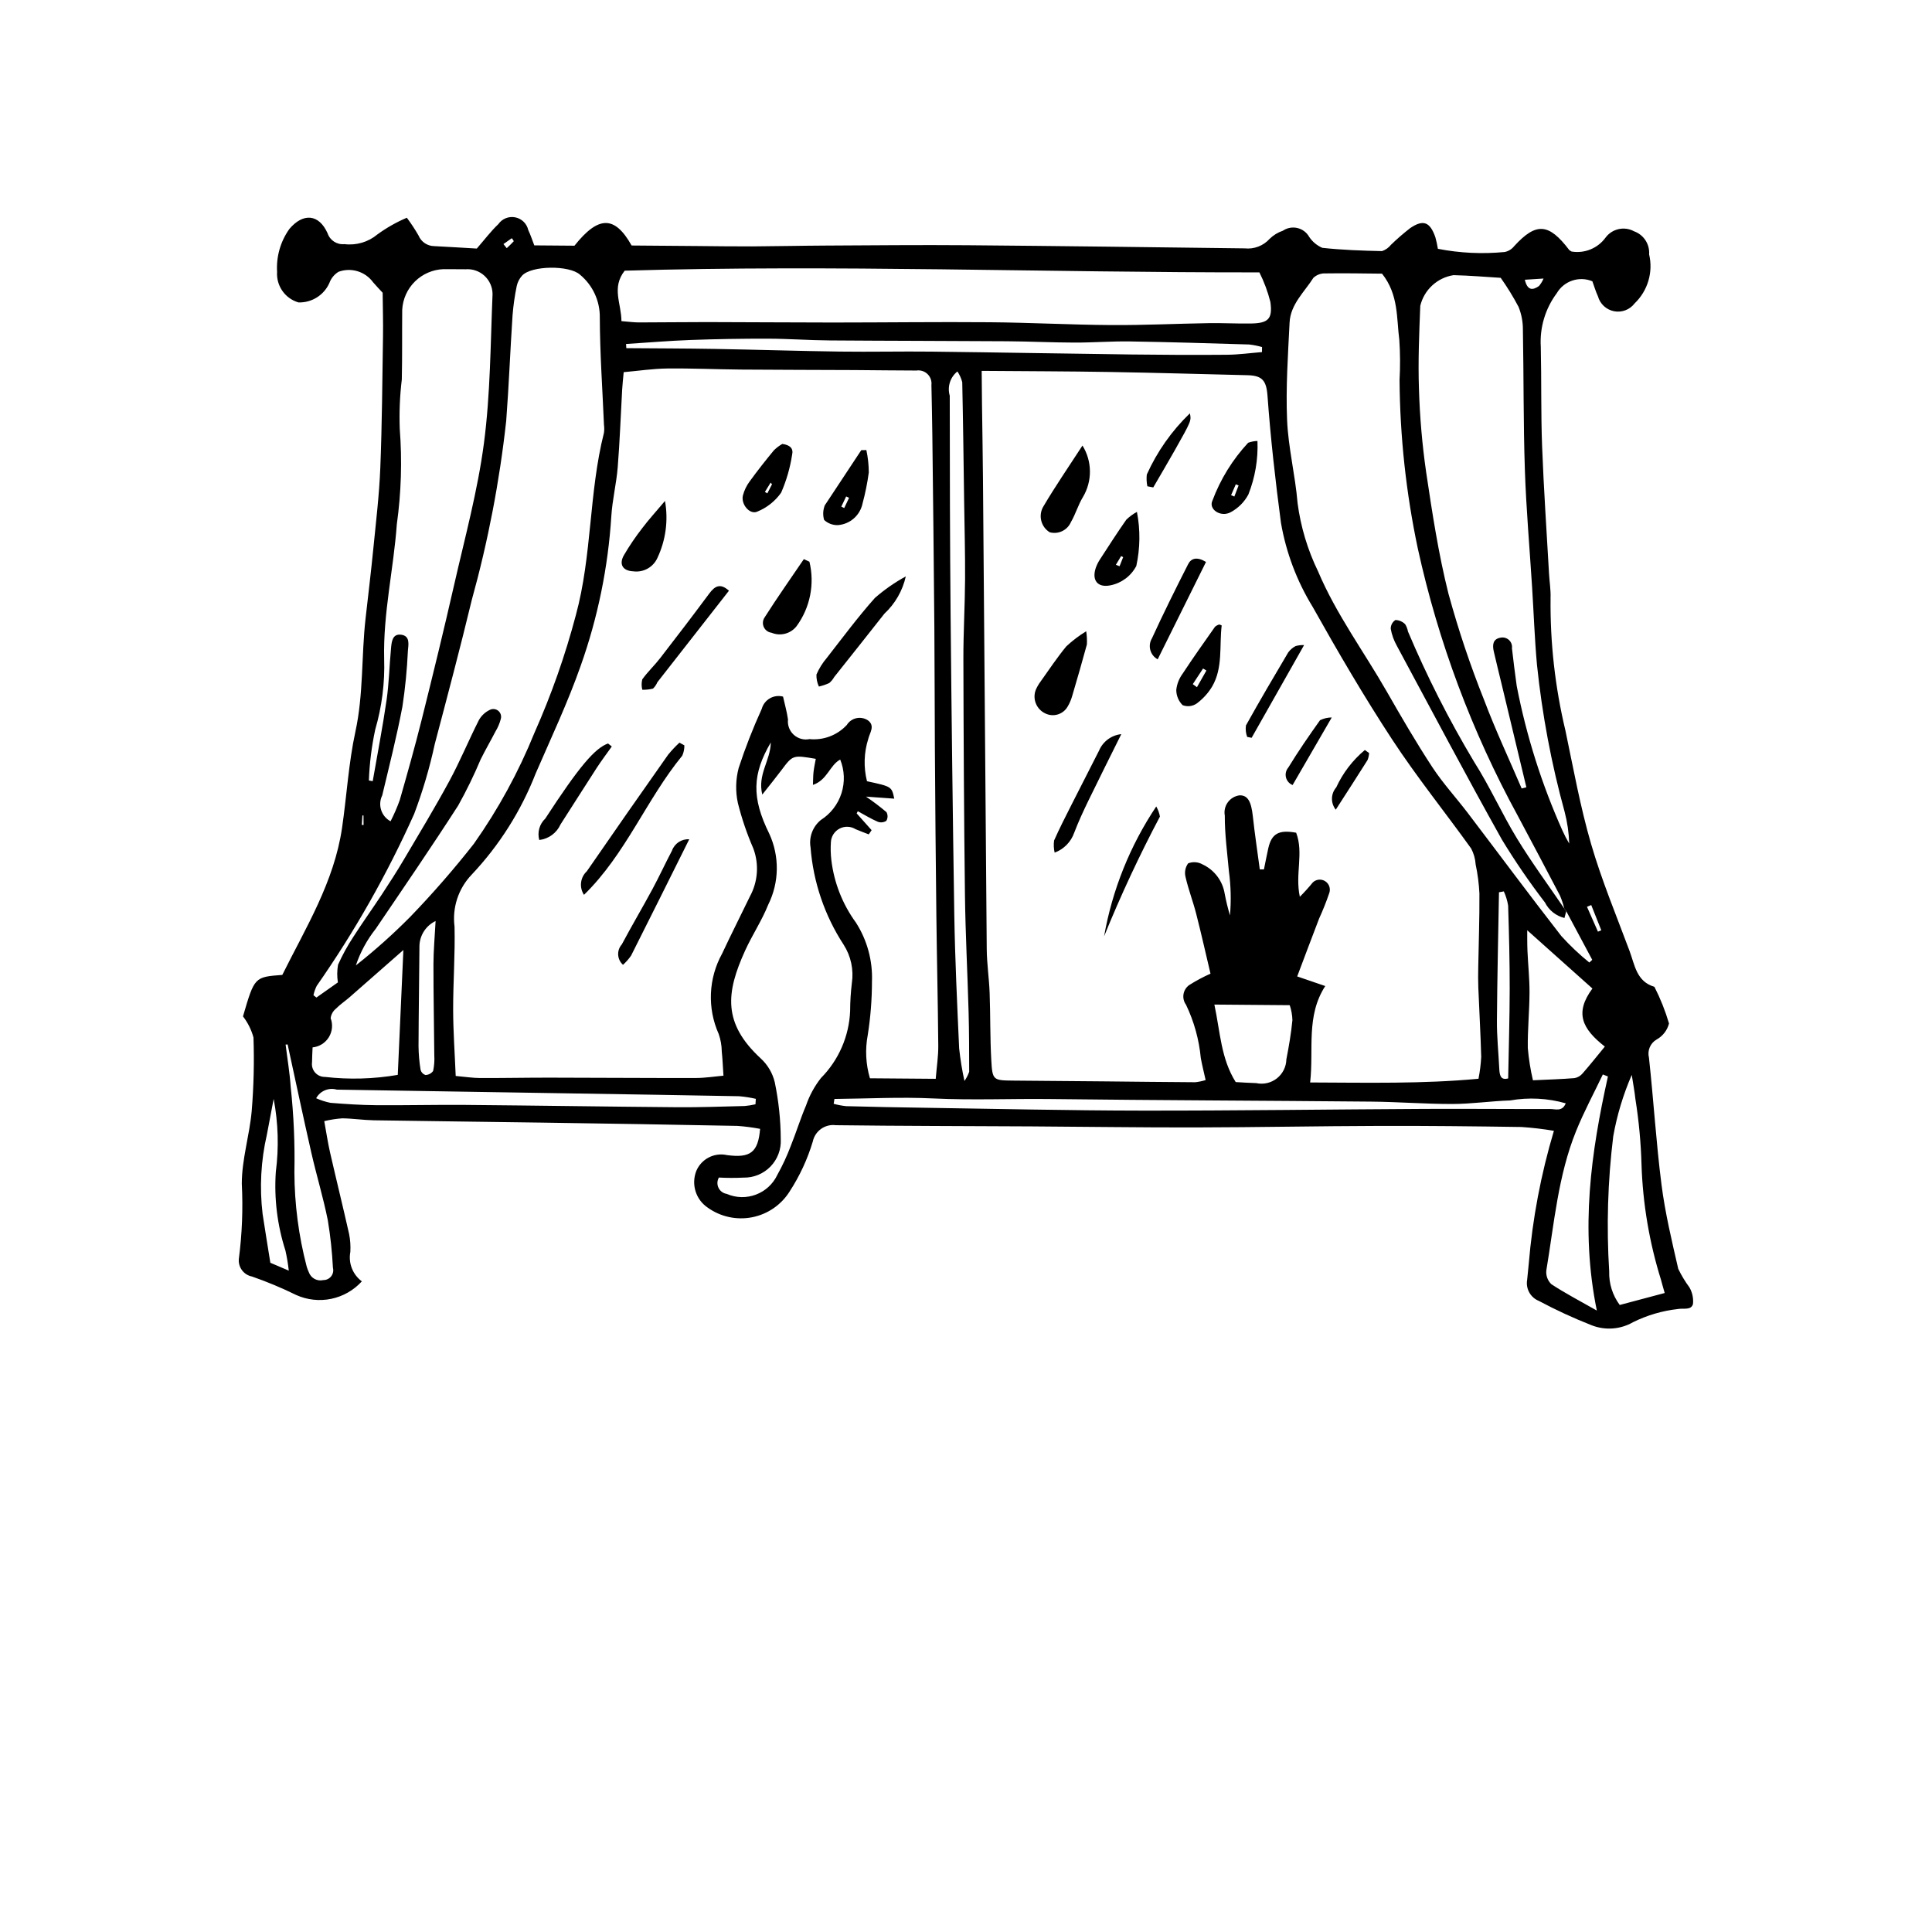 <?xml version="1.0" encoding="UTF-8"?>
<svg width="700pt" height="700pt" version="1.1" viewBox="0 0 700 700" xmlns="http://www.w3.org/2000/svg" xmlns:xlink="http://www.w3.org/1999/xlink">
 <g>
  <path d="m520.97 90.148c7.981 1.555 16.148 1.945 24.242 1.152 1.363-0.289 2.578-1.047 3.434-2.148 7.914-8.645 12.504-8.344 19.91 1.422 0.27 0.227 0.566 0.414 0.883 0.566 4.699 0.766 9.43-1.168 12.25-5.004 2.387-3.269 6.828-4.266 10.383-2.324 3.477 1.25 5.695 4.66 5.438 8.348 1.52 6.438-0.48 13.195-5.258 17.77-1.738 2.285-4.621 3.383-7.441 2.84-2.82-0.547-5.086-2.644-5.844-5.414-0.812-1.727-1.336-3.582-2.019-5.441-4.789-1.992-10.312-0.133-12.922 4.352-4.144 5.562-6.188 12.41-5.773 19.332 0.277 12.035 0.027 24.078 0.48 36.109 0.586 15.418 1.645 30.824 2.516 46.234 0.164 2.894 0.66 5.801 0.547 8.672h0.004c-0.188 16.199 1.625 32.359 5.391 48.113 2.871 13.711 5.367 27.555 9.273 40.996 3.836 13.199 9.172 25.992 13.984 38.914 1.867 5.012 2.488 11.008 8.977 12.902 2.168 4.254 3.941 8.699 5.289 13.281-0.633 2.484-2.266 4.59-4.508 5.828-2.281 1.324-3.406 4.004-2.758 6.562 1.676 15.336 2.59 30.746 4.551 46.047 1.312 10.246 3.742 20.387 6.066 30.488v-0.004c1.137 2.352 2.488 4.59 4.039 6.695 1.051 1.816 1.508 3.918 1.301 6.004-0.648 2.394-3.375 1.469-5.43 1.836v0.004c-5.652 0.629-11.152 2.238-16.254 4.758-4.59 2.656-10.148 3.066-15.082 1.113-6.535-2.57-12.914-5.512-19.109-8.82-3.031-1.234-4.785-4.422-4.211-7.644 0.16-1.914 0.414-3.816 0.57-5.727 1.363-16.355 4.422-32.523 9.121-48.246-3.891-0.66-7.816-1.121-11.754-1.383-17.105-0.254-34.215-0.445-51.316-0.395-22.324 0.066-44.645 0.512-66.969 0.555-19.773 0.039-39.555-0.262-59.332-0.375-23.605-0.137-47.215-0.133-70.82-0.434-3.902-0.5-7.531 2.086-8.336 5.938-1.918 6.387-4.738 12.465-8.371 18.055-3.035 4.852-7.941 8.238-13.555 9.355-5.613 1.113-11.441-0.137-16.102-3.457-4.352-2.91-6.086-8.453-4.172-13.324 1.84-4.352 6.523-6.762 11.133-5.731 8.422 1.125 11.273-0.938 11.98-9.508v-0.004c-2.715-0.512-5.457-0.871-8.215-1.07-23.641-0.461-47.277-0.859-70.918-1.191-20.262-0.305-40.523-0.512-60.785-0.84-3.824-0.062-7.648-0.66-11.469-0.711-2.199 0.16-4.383 0.5-6.527 1.016 0.781 4.262 1.297 7.805 2.09 11.285 2.258 9.879 4.691 19.719 6.914 29.602 0.426 2.133 0.574 4.309 0.449 6.481-0.777 4.066 0.844 8.215 4.172 10.68-2.938 3.231-6.82 5.449-11.098 6.336-4.277 0.887-8.723 0.398-12.703-1.398-5.195-2.555-10.543-4.789-16.012-6.691-2.992-0.59-5.051-3.356-4.754-6.391 1.176-9.023 1.535-18.137 1.07-27.227-0.004-8.793 2.801-17.504 3.586-26.336 0.734-8.863 0.949-17.766 0.645-26.652-0.75-2.773-2.043-5.367-3.801-7.641 4.164-14.277 4.164-14.277 14.242-15.027 8.484-17.078 18.777-33.629 21.656-53.309 1.699-11.625 2.359-23.473 4.844-34.902 2.945-13.543 2.133-27.324 3.668-40.922 0.945-8.344 1.957-16.684 2.785-25.043 0.969-9.809 2.16-19.613 2.555-29.461 0.637-15.883 0.734-31.797 0.98-47.699 0.082-5.254-0.078-10.516-0.129-15.828-1.164-1.27-2.34-2.477-3.434-3.758v0.004c-2.856-3.949-7.988-5.516-12.562-3.832-1.531 0.941-2.699 2.375-3.309 4.066-1.961 4.398-6.383 7.176-11.195 7.027-4.863-1.41-8.086-6.019-7.746-11.07-0.34-5.547 1.234-11.039 4.461-15.562 4.934-5.836 10.68-5.481 13.836 1.586 0.863 2.57 3.394 4.203 6.094 3.926 4.309 0.535 8.645-0.742 11.973-3.531 3.309-2.406 6.879-4.43 10.645-6.031 1.539 2.059 2.953 4.203 4.234 6.43 0.941 2.297 3.16 3.812 5.641 3.852 5.289 0.266 10.578 0.598 15.469 0.883 2.84-3.254 5.102-6.285 7.809-8.848l0.004-0.004c1.371-1.957 3.769-2.922 6.117-2.457 2.348 0.465 4.195 2.269 4.719 4.606 0.824 1.711 1.402 3.539 2.184 5.551l14.559 0.117c8.652-10.867 14.547-11.02 20.703-0.07 7.887 0.062 16.039 0.133 24.191 0.195 6.481 0.051 12.957 0.16 19.438 0.129 8.902-0.047 17.805-0.258 26.707-0.301 17.098-0.086 34.195-0.258 51.297-0.121 33.508 0.273 67.016 0.719 100.52 1.137 3.379 0.359 6.727-0.922 9.004-3.445 1.359-1.332 3-2.34 4.805-2.949 1.539-1.051 3.449-1.406 5.262-0.98s3.363 1.59 4.277 3.215c1.164 1.75 2.812 3.125 4.742 3.961 7.18 0.789 14.422 1.035 21.641 1.191h-0.004c1.285-0.43 2.41-1.223 3.246-2.285 2.219-2.152 4.555-4.176 6.996-6.07 4.742-3.207 7.176-2.211 9.102 3.359 0.379 1.371 0.68 2.762 0.906 4.164zm45.793 239.04 0.004-0.004c-0.391-1.609-0.914-3.188-1.566-4.711-5.043-9.668-10.168-19.297-15.293-28.926-16.617-30.414-28.812-63.043-36.227-96.898-4.234-20.059-6.445-40.488-6.598-60.988 0.27-4.812 0.242-9.637-0.082-14.445-1.035-7.949-0.211-16.441-6.262-24.066-6.551-0.055-13.512-0.203-20.461-0.09-1.621-0.086-3.211 0.488-4.402 1.594-3.289 5.176-8.312 9.602-8.637 16.227-0.578 11.754-1.398 23.551-0.902 35.297 0.422 10.031 2.961 19.992 3.793 30.035l-0.004 0.004c1.133 8.629 3.648 17.023 7.457 24.852 6.555 15.484 16.594 29.027 24.898 43.539 5.281 9.227 10.633 18.434 16.457 27.32 3.832 5.848 8.633 11.062 12.883 16.648 11.301 14.859 22.418 29.863 33.895 44.59v-0.004c3.125 3.453 6.512 6.656 10.133 9.578l1.051-0.977c-3.141-5.879-6.285-11.762-9.426-17.641-0.242-0.309-0.477-0.621-0.707-0.938zm-211.08-194.81c0.047 4.906 0.07 8.48 0.113 12.051 0.117 9.137 0.285 18.273 0.355 27.41 0.449 56.691 0.906 113.38 1.363 170.07 0.047 5.266 0.855 10.531 1.047 15.805 0.297 8.113 0.145 16.238 0.598 24.344 0.41 7.379 0.652 7.391 8.09 7.465 10.852 0.109 21.703 0.176 32.559 0.277 11.09 0.105 22.18 0.25 33.273 0.312h0.004c1.27-0.141 2.519-0.402 3.738-0.785-0.652-2.934-1.301-5.453-1.754-8.004-0.637-6.691-2.445-13.219-5.348-19.281-0.801-1.094-1.133-2.465-0.918-3.805 0.215-1.34 0.961-2.539 2.066-3.328 2.469-1.562 5.047-2.941 7.715-4.133-1.598-6.742-3.281-14.258-5.188-21.719-1.137-4.449-2.816-8.777-3.84-13.246h0.004c-0.465-1.723-0.121-3.566 0.93-5.008 1.711-0.664 3.629-0.52 5.219 0.391 4.273 1.992 7.277 5.977 8.02 10.629 0.504 2.648 1.141 5.269 1.914 7.852 0.457-5.336 0.328-10.707-0.391-16.016-0.602-6.703-1.516-13.426-1.488-20.125l0.004 0.004c-0.32-1.699 0.074-3.453 1.09-4.848 1.016-1.398 2.566-2.312 4.277-2.527 2.953-0.047 4.207 2.199 4.797 7.66 0.695 6.406 1.664 12.789 2.512 19.184l1.504-0.016c0.516-2.519 0.996-5.043 1.551-7.551 1.191-5.387 3.785-6.883 10.117-5.731 2.812 7.391-0.453 14.957 1.332 23.207l0.008-0.004c1.648-1.645 3.211-3.371 4.684-5.18 1.203-1.164 3.051-1.359 4.473-0.469 1.422 0.895 2.055 2.641 1.527 4.234-1.078 3.168-2.312 6.277-3.707 9.32-2.644 6.859-5.211 13.75-7.938 20.965 3.535 1.211 6.18 2.117 10.164 3.481-7.043 10.883-4.121 22.844-5.473 34.938 20.637 0.066 40.73 0.555 61-1.348h-0.004c0.516-2.617 0.844-5.266 0.984-7.93-0.227-8.391-0.711-16.781-1.051-25.172-0.098-2.41-0.062-4.824-0.023-7.234 0.152-8.902 0.48-17.805 0.426-26.707h0.004c-0.172-3.57-0.629-7.117-1.371-10.613-0.129-2.027-0.691-4.008-1.648-5.797-9.473-13.195-19.703-25.891-28.594-39.453-10.238-15.621-19.68-31.785-28.812-48.074-5.727-9.332-9.625-19.664-11.488-30.453-2.027-15.297-3.758-30.648-4.875-46.02-0.414-5.688-2.027-7.328-7.309-7.457-16.629-0.398-33.258-0.891-49.883-1.168-15.078-0.254-30.152-0.273-46.355-0.402zm-129.71 0.465c-0.234 2.637-0.453 4.512-0.559 6.398-0.531 9.348-0.852 18.719-1.602 28.043-0.48 5.973-1.965 11.852-2.324 17.828v-0.004c-1.168 18.453-4.894 36.652-11.078 54.074-4.664 13.293-10.699 26.094-16.312 39.027-5.305 13.609-13.184 26.07-23.207 36.699-4.809 5.019-7.09 11.945-6.203 18.84 0.238 10.059-0.527 20.117-0.504 30.184 0.02 7.852 0.59 15.707 0.926 23.91 3.602 0.32 6.211 0.738 8.816 0.746 8.441 0.031 16.879-0.148 25.32-0.137 17.609 0.02 35.219 0.16 52.824 0.129 3.481-0.008 6.949-0.566 10.055-0.84-0.238-3.551-0.336-6.184-0.621-8.801h0.008c-0.031-2.144-0.406-4.269-1.109-6.297-4.191-9.371-3.734-20.168 1.242-29.148 3.234-6.938 6.723-13.758 10.039-20.656h-0.004c2.941-5.348 3.398-11.715 1.262-17.43-2.309-5.312-4.18-10.809-5.59-16.426-0.918-4.215-0.82-8.59 0.289-12.758 2.387-7.273 5.176-14.41 8.352-21.379 0.906-3.356 4.359-5.348 7.719-4.453 0.598 2.707 1.395 5.461 1.789 8.266h0.004c-0.238 2.078 0.535 4.144 2.078 5.555 1.543 1.41 3.668 2 5.715 1.578 5.055 0.5 10.055-1.395 13.512-5.117 0.777-1.262 2.039-2.152 3.488-2.465 1.449-0.316 2.965-0.023 4.195 0.801 2.66 2 0.621 4.5 0.113 6.648v0.004c-1.59 4.984-1.758 10.316-0.48 15.391 8.965 1.934 8.965 1.934 9.879 6.316l-10.223-0.738-0.004 0.004c2.57 1.742 5.047 3.621 7.418 5.625 0.531 0.98 0.512 2.172-0.059 3.133-0.922 0.613-2.082 0.738-3.113 0.336-2.492-1.074-4.828-2.516-7.227-3.812l-0.406 0.793 5.414 6.074-1.035 1.523c-1.59-0.621-3.203-1.195-4.766-1.875-1.762-1.094-3.969-1.176-5.805-0.219-1.84 0.961-3.035 2.816-3.148 4.883-0.145 2.16-0.09 4.328 0.156 6.477 0.973 8.219 4.047 16.047 8.934 22.727 4.059 6.352 6.078 13.797 5.789 21.328-0.008 6.488-0.516 12.969-1.527 19.375-0.988 5.219-0.715 10.594 0.793 15.68l23.832 0.191c0.359-4.379 0.957-8.164 0.926-11.957-0.133-15.684-0.508-31.367-0.691-47.051-0.234-20.234-0.414-40.465-0.539-60.699-0.102-14.715-0.066-29.43-0.191-44.148-0.195-23.137-0.441-46.277-0.73-69.418-0.066-6.031-0.219-12.059-0.332-18.09v0.012c0.18-1.477-0.34-2.953-1.406-3.988-1.066-1.039-2.559-1.512-4.027-1.285-7.457 0.004-14.914-0.133-22.371-0.172-13.719-0.07-27.438-0.062-41.16-0.176-8.918-0.074-17.84-0.496-26.75-0.391-5.211 0.059-10.398 0.852-15.777 1.328zm-103.55 221.1c-0.336-2.117-0.316-4.273 0.051-6.383 1.559-3.484 3.394-6.84 5.492-10.031 3.34-5.223 6.965-10.262 10.375-15.441 2.758-4.188 5.477-8.402 8.027-12.719 5.578-9.434 11.254-18.82 16.473-28.457 3.859-7.133 6.961-14.688 10.629-21.93v-0.008c0.895-1.633 2.273-2.941 3.953-3.75 0.996-0.531 2.219-0.414 3.098 0.301 0.879 0.715 1.242 1.887 0.926 2.973-0.422 1.605-1.074 3.141-1.941 4.559-1.746 3.383-3.664 6.672-5.352 10.082-2.406 5.723-5.129 11.309-8.156 16.73-9.691 15.062-19.82 29.844-29.871 44.668-3.148 3.969-5.582 8.453-7.195 13.254 6.934-5.477 13.527-11.367 19.742-17.645 8.121-8.418 15.809-17.246 23.031-26.449 8.824-12.5 16.18-25.973 21.922-40.152 6.133-13.785 11.152-28.035 15.004-42.625 5.902-21.621 4.707-44.422 10.188-66.094v0.004c0.141-0.957 0.145-1.93 0.012-2.887-0.547-12.957-1.469-25.918-1.512-38.871 0.09-6.004-2.551-11.727-7.184-15.555-3.828-3.465-17.617-3.371-21.004 0.379l0.004 0.004c-0.953 1.051-1.609 2.332-1.914 3.719-0.73 3.527-1.238 7.094-1.52 10.688-0.84 12.711-1.324 25.453-2.293 38.152-2.406 21.941-6.578 43.656-12.477 64.93-4.207 17.449-8.809 34.797-13.395 52.145v-0.004c-1.863 8.641-4.367 17.129-7.488 25.398-9.777 21.812-21.594 42.656-35.285 62.25-0.543 1.082-0.945 2.231-1.191 3.418l1.07 0.832zm428.91-70.262 1.699-0.43c-2.977-12.402-5.949-24.809-8.926-37.211-0.957-3.996-1.957-7.981-2.875-11.984-0.531-2.32-0.41-4.543 2.469-5.019 1.094-0.223 2.231 0.102 3.051 0.863 0.816 0.766 1.211 1.879 1.062 2.988 0.539 4.551 1.07 9.105 1.723 13.645 3.496 18.039 9.055 35.617 16.566 52.391 0.73 1.621 1.551 3.199 2.457 4.731-0.121-3.894-0.68-7.758-1.664-11.523-4.805-17.457-8.156-35.281-10.02-53.293-0.848-9.359-1.176-18.754-1.766-28.133-0.891-14.188-2.148-28.367-2.621-42.559-0.562-16.871-0.395-33.754-0.711-50.633 0.027-2.848-0.508-5.676-1.57-8.32-1.926-3.648-4.09-7.168-6.473-10.531-5.121-0.305-11.109-0.832-17.098-0.969h-0.004c-2.883 0.449-5.566 1.746-7.711 3.727-2.144 1.977-3.652 4.551-4.328 7.387-0.395 10.008-0.828 20.043-0.48 30.055 0.297 10.109 1.168 20.195 2.609 30.207 2.207 14.781 4.461 29.633 8.105 44.125h0.004c3.574 13.066 7.887 25.922 12.918 38.496 4.082 10.824 9.023 21.34 13.582 31.992zm-326.18-169.33c2.594 0.203 4.477 0.473 6.352 0.473 8.195 0 16.391-0.133 24.586-0.125 15.18 0.02 30.359 0.156 45.535 0.156 19.027-0.004 38.043-0.254 57.066-0.098 14.652 0.121 29.312 0.926 43.965 1.02 11.789 0.074 23.566-0.508 35.352-0.695 5.059-0.082 10.129 0.211 15.188 0.129 6.297-0.102 7.953-1.613 7.082-7.828h-0.004c-0.93-3.699-2.262-7.285-3.977-10.695-77.309 0.09-153.98-2.856-229.96-0.617-4.848 6.164-1.203 11.863-1.18 18.281zm-83.645 181.22c1.273-2.496 2.391-5.066 3.336-7.703 2.766-9.668 5.5-19.352 7.941-29.113 4.062-16.258 8.047-32.535 11.766-48.879 3.883-17.047 8.516-34.012 10.793-51.316 2.344-17.824 2.363-36.004 3.117-54.043-0.023-2.516-1.09-4.91-2.945-6.609-1.855-1.695-4.336-2.547-6.844-2.344-2.656 0.012-5.312-0.062-7.965-0.039v-0.004c-3.887 0.137-7.582 1.727-10.352 4.453-2.773 2.723-4.422 6.391-4.625 10.273-0.082 8.41 0.039 16.824-0.145 25.23-0.719 5.957-0.969 11.965-0.742 17.961 0.883 11.52 0.523 23.105-1.07 34.551-1.172 16.277-4.988 32.23-4.586 48.762v-0.004c0.281 8.648-0.809 17.285-3.234 25.594-1.301 6.07-2.07 12.242-2.301 18.449l1.391 0.254c1.695-9.77 3.59-19.508 5.012-29.32 0.895-6.176 1.027-12.469 1.609-18.699 0.223-2.379 0.426-5.496 3.711-5.047 3.32 0.453 2.594 3.602 2.406 5.91l0.004-0.004c-0.305 6.723-0.965 13.426-1.973 20.082-2.051 10.828-4.773 21.523-7.328 32.242h-0.004c-1.676 3.426-0.336 7.566 3.027 9.363zm118.96 129.08c-0.656 1.133-0.711 2.516-0.145 3.699 0.562 1.184 1.672 2.012 2.965 2.215 6.984 3.043 15.125-0.02 18.367-6.91 1.859-3.34 3.473-6.809 4.824-10.383 1.961-4.871 3.512-9.918 5.566-14.746 1.23-3.586 3.051-6.941 5.391-9.922 6.445-6.504 10.219-15.184 10.582-24.328 0.012-3.371 0.223-6.734 0.625-10.082 0.723-4.84-0.332-9.781-2.973-13.906-6.887-10.559-11.012-22.68-11.992-35.25-0.641-3.746 0.785-7.547 3.734-9.941 3.547-2.254 6.188-5.68 7.469-9.68s1.121-8.324-0.457-12.215c-3.82 2.055-4.656 7.418-9.883 9.184 0.086-2.043 0.066-3.43 0.227-4.789 0.184-1.559 0.531-3.098 0.805-4.652-8.352-1.426-8.328-1.406-12.488 4.156-2.016 2.691-4.148 5.297-6.898 8.793-1.777-7.375 2.934-12.152 3.09-18.883-6.68 11.398-7.051 19.922-0.566 33.043v-0.004c3.781 8.195 3.644 17.664-0.375 25.746-2.293 5.734-5.785 10.961-8.355 16.598-6.973 15.305-8.176 26.344 5.672 39.117v0.004c2.5 2.297 4.258 5.285 5.055 8.582 1.414 6.809 2.141 13.738 2.176 20.691 0.184 3.66-1.16 7.234-3.715 9.867-2.551 2.633-6.082 4.09-9.75 4.019-2.981 0.145-5.969 0.137-8.949-0.023zm86.422-292.07c-2.625 2.094-3.723 5.566-2.777 8.789 0.016 26.531 0.062 53.066 0.309 79.602 0.332 36.188 0.777 72.371 1.336 108.56 0.27 16.125 1.039 32.25 1.762 48.367h0.004c0.426 3.949 1.062 7.875 1.914 11.758 0.723-1.027 1.301-2.144 1.715-3.328-0.016-7.199-0.012-14.398-0.211-21.594-0.391-14.211-1.145-28.422-1.324-42.629-0.355-28.449-0.492-56.902-0.566-85.348-0.023-9.617 0.559-19.227 0.613-28.844 0.055-9.352-0.203-18.711-0.336-28.066-0.203-14.449-0.375-28.895-0.688-43.344h0.004c-0.355-1.398-0.949-2.727-1.754-3.922zm256.26 333.9c-0.676-2.406-1.023-3.535-1.309-4.68v-0.004c-4.246-13.574-6.633-27.66-7.09-41.879-0.223-7.938-0.961-15.855-2.211-23.695-0.316-2.93-0.875-5.84-1.324-8.758h-0.004c-3.098 7.125-5.348 14.594-6.707 22.246-1.992 16.242-2.481 32.633-1.461 48.965-0.129 4.359 1.215 8.637 3.816 12.141zm-21.688-89.285c-8.301-6.508-10.996-12.227-4.5-21.039-7.902-7.066-15.906-14.219-23.621-21.113 0.016 1.836-0.031 4.652 0.086 7.461 0.215 5.031 0.766 10.062 0.746 15.086-0.027 6.723-0.719 13.434-0.621 20.148 0.34 3.93 0.961 7.828 1.859 11.668 5.59-0.266 10.352-0.398 15.086-0.789h-0.004c1.141-0.211 2.172-0.816 2.914-1.707 2.66-3.027 5.164-6.199 8.055-9.715zm-279.13 18.973-0.277 1.754v0.004c1.484 0.41 3 0.695 4.531 0.855 9.395 0.254 18.793 0.445 28.191 0.574 26.27 0.387 52.543 1.004 78.809 1.035 34.207 0.039 68.41-0.441 102.61-0.617 15.16-0.078 30.324 0.082 45.48 0.039 1.875-0.004 4.363 1.07 5.621-2.062-6.551-1.867-13.441-2.223-20.152-1.043-6.957 0.223-13.887 1.27-20.84 1.285-9.828 0.023-19.672-0.766-29.508-0.859-38.785-0.363-77.566-0.473-116.35-0.934-14.098-0.168-28.172 0.469-42.297-0.215-11.918-0.578-23.879 0.078-35.82 0.184zm-158.21-8.723c0.688-15.352 1.34-29.859 2.031-45.242-7.121 6.254-13.297 11.695-19.496 17.109-1.617 1.41-3.434 2.613-4.922 4.137h-0.004c-1.07 0.859-1.762 2.098-1.93 3.461 0.867 2.277 0.621 4.828-0.66 6.902-1.281 2.074-3.457 3.434-5.883 3.676-0.082 2.043-0.195 3.711-0.199 5.383-0.195 1.344 0.211 2.707 1.105 3.727 0.895 1.023 2.191 1.602 3.551 1.586 8.793 1.008 17.684 0.762 26.406-0.738zm313.12-261.88 0.02-1.828v0.004c-1.527-0.441-3.09-0.754-4.672-0.93-14.398-0.434-28.797-0.883-43.195-1.105-6.695-0.102-13.391 0.434-20.086 0.414-8.148-0.02-16.305-0.426-24.453-0.48-21.414-0.145-42.824-0.137-64.238-0.301-7.445-0.055-14.898-0.613-22.34-0.633-9.375-0.023-18.742 0.133-28.109 0.473-7.789 0.285-15.559 0.953-23.336 1.449l0.094 1.512c10.672 0.086 21.344 0.094 32.016 0.277 15.137 0.262 30.277 0.758 45.414 0.965 11.086 0.152 22.172-0.113 33.258 0.016 24.086 0.281 48.176 0.73 72.266 1.035 11.531 0.145 23.062 0.203 34.59 0.102 4.262-0.031 8.516-0.629 12.773-0.969zm125.34 262.46-1.844-0.73c-3.254 6.828-6.856 13.508-9.691 20.508-6.523 16.117-7.941 33.488-10.781 50.488-0.199 1.855 0.469 3.695 1.812 4.988 4.965 3.273 10.27 6.023 16.484 9.559-6.07-29.695-2.09-57.328 4.019-84.812zm-308.86 10.078 0.129-1.98v0.004c-1.992-0.457-4.019-0.773-6.055-0.945-19.492-0.379-38.98-0.664-58.473-0.984-29.09-0.477-58.18-0.945-87.27-1.406v0.004c-2.922-0.859-6.051 0.438-7.504 3.117 1.66 0.738 3.394 1.297 5.176 1.66 5.516 0.441 11.047 0.816 16.57 0.859 10.812 0.086 21.617-0.195 32.43-0.102 25.504 0.219 51.012 0.629 76.516 0.836 8.184 0.066 16.363-0.238 24.543-0.438h0.004c1.324-0.117 2.637-0.324 3.934-0.625zm166.27-36.129c2.137 10.031 2.375 19.562 7.727 28.078 2.621 0.137 5.027 0.328 7.434 0.379h0.004c2.629 0.574 5.379-0.062 7.492-1.727 2.113-1.668 3.371-4.191 3.426-6.883 0.914-4.699 1.727-9.438 2.191-14.203-0.055-1.844-0.379-3.672-0.969-5.422zm-335.78 14.449-0.73 0.047c0.629 5.117 1.504 10.227 1.84 15.359h0.004c1.105 10.27 1.551 20.598 1.34 30.922 0.043 11.531 1.539 23.012 4.457 34.168 0.207 0.695 0.465 1.375 0.773 2.031 0.762 2.148 3.023 3.375 5.242 2.844 1.109 0.016 2.16-0.488 2.848-1.359 0.684-0.875 0.922-2.016 0.641-3.09-0.293-5.754-0.906-11.488-1.844-17.172-1.648-8.254-4.121-16.352-5.992-24.57-2.969-13.035-5.727-26.117-8.578-39.18zm0.422 81.949c-0.273-2.445-0.676-4.875-1.215-7.277-2.953-9.188-4.137-18.848-3.488-28.477 1.148-8.809 0.887-17.742-0.777-26.469-0.863 4.547-1.645 8.773-2.469 12.996-2.164 9.406-2.684 19.113-1.539 28.695 0.852 5.652 1.789 11.289 2.805 17.68zm53.191-126.67c-3.434 1.641-5.684 5.039-5.848 8.844-0.09 12.176-0.293 24.352-0.336 36.531v-0.004c0.035 2.883 0.285 5.754 0.754 8.598 0.242 0.863 0.902 1.551 1.754 1.828 1.102-0.035 2.129-0.578 2.781-1.465 0.398-1.867 0.539-3.777 0.422-5.68-0.086-11-0.316-22.004-0.305-33.004 0.008-4.887 0.469-9.762 0.777-15.648zm387.04-10.734-1.754 0.312c-0.266 15.523-0.641 31.047-0.746 46.578-0.039 5.738 0.562 11.492 0.844 17.238 0.113 2.344 0.41 4.41 3.231 3.629 0.199-10.953 0.535-21.648 0.551-32.352 0.012-10.09-0.246-20.188-0.566-30.277v-0.004c-0.293-1.77-0.816-3.492-1.559-5.125zm31.668 4.945-1.539 0.633 3.973 9.008 1.215-0.496zm-24.059-226.56c0.91 3.859 2.754 3.945 5.129 2.277 0.688-0.812 1.246-1.727 1.652-2.711zm-370.07-12.918 1.199 1.477c0.867-0.828 1.758-1.633 2.555-2.519v-0.004c-0.195-0.391-0.441-0.754-0.73-1.082zm-51.32 210.44 0.645 0.039-0.031-3.449-0.395-0.012z"/>
  <path d="m392.2 161.43c1.738 2.797 2.672 6.016 2.699 9.309 0.031 3.293-0.848 6.527-2.535 9.355-1.727 2.836-2.656 6.164-4.332 9.039h-0.004c-1.281 2.984-4.562 4.57-7.699 3.719-1.566-0.961-2.68-2.512-3.09-4.301-0.414-1.793-0.09-3.672 0.898-5.223 4.199-7.121 8.902-13.938 14.062-21.898z"/>
  <path d="m393.55 228.72c0.25 1.582 0.332 3.184 0.25 4.781-1.699 6.211-3.465 12.398-5.297 18.57v-0.004c-0.379 1.383-0.941 2.711-1.676 3.941-1.617 2.84-5.168 3.926-8.098 2.481-3.207-1.496-4.719-5.215-3.461-8.523 0.477-1.098 1.078-2.137 1.797-3.09 3.043-4.273 5.957-8.656 9.285-12.695 2.207-2.062 4.621-3.891 7.199-5.461z"/>
  <path d="m411.93 185.47c1.262 6.477 1.184 13.141-0.223 19.586-1.91 3.656-5.375 6.242-9.422 7.027-4.586 0.918-6.793-1.828-5.254-6.371 0.398-1.121 0.934-2.188 1.598-3.172 3.098-4.773 6.172-9.566 9.434-14.227 1.148-1.129 2.449-2.086 3.867-2.844zm-7.625 19.156 1.332 0.535 1.309-3.312-0.742-0.367z"/>
  <path d="m441.77 226.27c0.305 0.086 0.594 0.199 0.871 0.344-0.895 7.418 0.512 15.289-3.438 22.094-1.453 2.426-3.379 4.539-5.66 6.215-1.492 1.008-3.383 1.223-5.059 0.57-1.469-1.461-2.297-3.449-2.297-5.523 0.23-2.137 1.031-4.172 2.312-5.898 3.773-5.746 7.754-11.355 11.719-16.977 0.445-0.391 0.977-0.672 1.551-0.824zm-9.602 21.613 1.512 1.098c1.141-2.012 2.285-4.023 3.426-6.035l-1.215-0.734z"/>
  <path d="m455.6 159.77c0.273 6.629-0.852 13.242-3.297 19.41-1.449 2.703-3.656 4.918-6.352 6.379-3.637 2.012-8.16-1-6.672-4.168h0.004c2.902-7.769 7.301-14.895 12.949-20.973 1.078-0.395 2.215-0.613 3.367-0.648zm-6.836 16.113-1.008-0.41-1.715 3.949 1.188 0.48z"/>
  <path d="m436.96 203.6c-5.887 11.863-11.629 23.434-17.512 35.289v-0.004c-1.305-0.703-2.266-1.91-2.66-3.34-0.395-1.43-0.191-2.957 0.57-4.234 4.16-9.07 8.602-18.012 13.125-26.898 1.066-2.094 3.113-2.84 6.477-0.812z"/>
  <path d="m406.27 265.99c-4.172 8.414-8.074 16.16-11.859 23.969-1.859 3.84-3.668 7.723-5.188 11.707-1.164 3.359-3.769 6.019-7.106 7.254-0.332-1.441-0.402-2.926-0.199-4.391 1.918-4.34 4.09-8.562 6.227-12.801 3.32-6.578 6.695-13.129 10.027-19.703l0.004 0.004c1.387-3.348 4.492-5.664 8.094-6.039z"/>
  <path d="m472.5 233.72c-6.676 11.793-12.844 22.695-19.012 33.598l-1.613-0.324c-0.488-1.324-0.645-2.75-0.449-4.148 4.957-8.906 10.121-17.699 15.32-26.465 0.707-0.957 1.617-1.742 2.668-2.297 1.004-0.277 2.043-0.398 3.086-0.363z"/>
  <path d="m418.93 292.2c0.648 1.133 1.102 2.367 1.336 3.652-7.469 14.121-14.223 28.605-20.234 43.402 2.965-16.824 9.398-32.852 18.898-47.055z"/>
  <path d="m415.71 176.19c-0.293-1.402-0.359-2.848-0.199-4.269 3.738-8.312 9.035-15.832 15.598-22.156 0.578 2.594 0.559 2.707-5.473 13.391-2.547 4.512-5.191 8.965-7.789 13.445z"/>
  <path d="m482.52 259.95c-5.047 8.707-9.566 16.508-14.184 24.477h-0.004c-1.199-0.48-2.094-1.512-2.402-2.769-0.309-1.254 0.008-2.582 0.848-3.566 3.59-5.875 7.504-11.551 11.5-17.152 1.32-0.648 2.769-0.988 4.242-0.988z"/>
  <path d="m496.05 272.84c-0.047 0.875-0.238 1.738-0.566 2.551-3.68 5.852-7.445 11.648-11.512 17.973-1.898-2.383-1.828-5.781 0.172-8.078 2.402-5.231 5.945-9.855 10.367-13.543z"/>
  <path d="m247.96 270.06c0.02 1.281-0.238 2.551-0.754 3.723-13 15.848-20.508 35.719-35.617 50.434-1.793-2.719-1.355-6.332 1.031-8.547 9.738-14.117 19.547-28.184 29.434-42.195v-0.004c1.266-1.562 2.644-3.031 4.121-4.394z"/>
  <path d="m328.19 208.84c-1.164 5.191-3.875 9.906-7.769 13.523-6.016 7.672-12.105 15.285-18.164 22.926-0.469 0.832-1.074 1.57-1.801 2.188-1.203 0.551-2.465 0.977-3.754 1.273-0.637-1.359-0.938-2.852-0.887-4.352 0.941-2.188 2.207-4.219 3.754-6.027 5.715-7.32 11.258-14.809 17.426-21.73 3.438-3 7.191-5.617 11.195-7.801z"/>
  <path d="m293.27 203.52c1.961 8.094 0.258 16.637-4.656 23.355-2.141 2.75-5.859 3.723-9.074 2.379-1.246-0.156-2.32-0.957-2.824-2.109-0.504-1.152-0.367-2.481 0.359-3.508 4.539-7.137 9.422-14.051 14.172-21.055z"/>
  <path d="m313.9 163.07c0.574 2.668 0.867 5.387 0.879 8.113-0.508 3.781-1.262 7.523-2.254 11.207-0.891 4.34-4.555 7.555-8.973 7.871-1.832 0.051-3.609-0.621-4.953-1.871-0.445-1.496-0.445-3.094 0.004-4.594 0.102-0.469 0.312-0.906 0.617-1.273 4.269-6.481 8.547-12.953 12.832-19.422zm-6.269 17.305-1.047-0.504-1.762 3.68 1.055 0.516z"/>
  <path d="m283.45 160.84c2.723 0.387 4.121 1.578 3.539 3.957h0.004c-0.727 4.723-2.062 9.328-3.973 13.707-2.148 3.055-5.129 5.43-8.59 6.84-2.684 1.305-6.035-2.551-5.262-5.828v0.004c0.48-1.844 1.312-3.574 2.453-5.102 2.797-3.856 5.75-7.598 8.781-11.27 0.914-0.898 1.938-1.672 3.047-2.309zm-3.731 14.621-0.508-0.594-2.074 3.363 0.879 0.516z"/>
  <path d="m264.11 214.03c-8.941 11.426-17.449 22.285-25.934 33.156-0.363 0.867-0.898 1.648-1.57 2.305-1.27 0.32-2.582 0.461-3.891 0.41-0.316-1.23-0.32-2.523-0.008-3.758 1.938-2.711 4.414-5.023 6.461-7.664 6.004-7.754 11.961-15.547 17.801-23.422 2.039-2.75 4.016-3.863 7.141-1.027z"/>
  <path d="m240.94 181.5c1.242 6.984 0.289 14.18-2.723 20.598-1.508 3.406-5.082 5.402-8.773 4.906-3.769-0.164-5.269-2.5-3.41-5.809 2.031-3.473 4.293-6.805 6.769-9.973 2.207-2.926 4.695-5.637 8.137-9.723z"/>
  <path d="m221.66 270.47c-1.84 2.602-3.766 5.148-5.504 7.82-4.402 6.781-8.699 13.633-13.082 20.43h0.004c-1.395 3.098-4.316 5.234-7.691 5.625-0.766-2.785 0.07-5.769 2.172-7.754 12.164-18.68 17.926-25.5 22.75-27.215z"/>
  <path d="m225.72 349.57c-2.156-1.926-2.348-5.231-0.43-7.391 3.574-6.715 7.449-13.266 11.062-19.957 2.484-4.602 4.672-9.363 7.106-13.996 0.926-2.625 3.484-4.32 6.266-4.141-7.109 14.262-14.043 28.227-21.066 42.145-0.844 1.227-1.832 2.348-2.938 3.34z"/>
  <path d="m567.48 330.12-0.648 2.488c-3.059-0.746-5.637-2.793-7.051-5.606-5.609-7.305-10.816-14.91-15.602-22.781-13.008-23.258-25.48-46.812-38.102-70.285h0.004c-1.066-1.895-1.805-3.957-2.191-6.098-0.035-1.293 0.613-2.504 1.703-3.199 1.332 0.035 2.598 0.586 3.535 1.535 0.492 0.812 0.836 1.703 1.008 2.637 6.875 16.27 14.875 32.039 23.949 47.195 5.723 8.969 10.055 18.797 15.605 27.883 5.297 8.672 11.359 16.883 17.082 25.297 0.23 0.312 0.465 0.625 0.707 0.934z"/>
 </g>
</svg>
